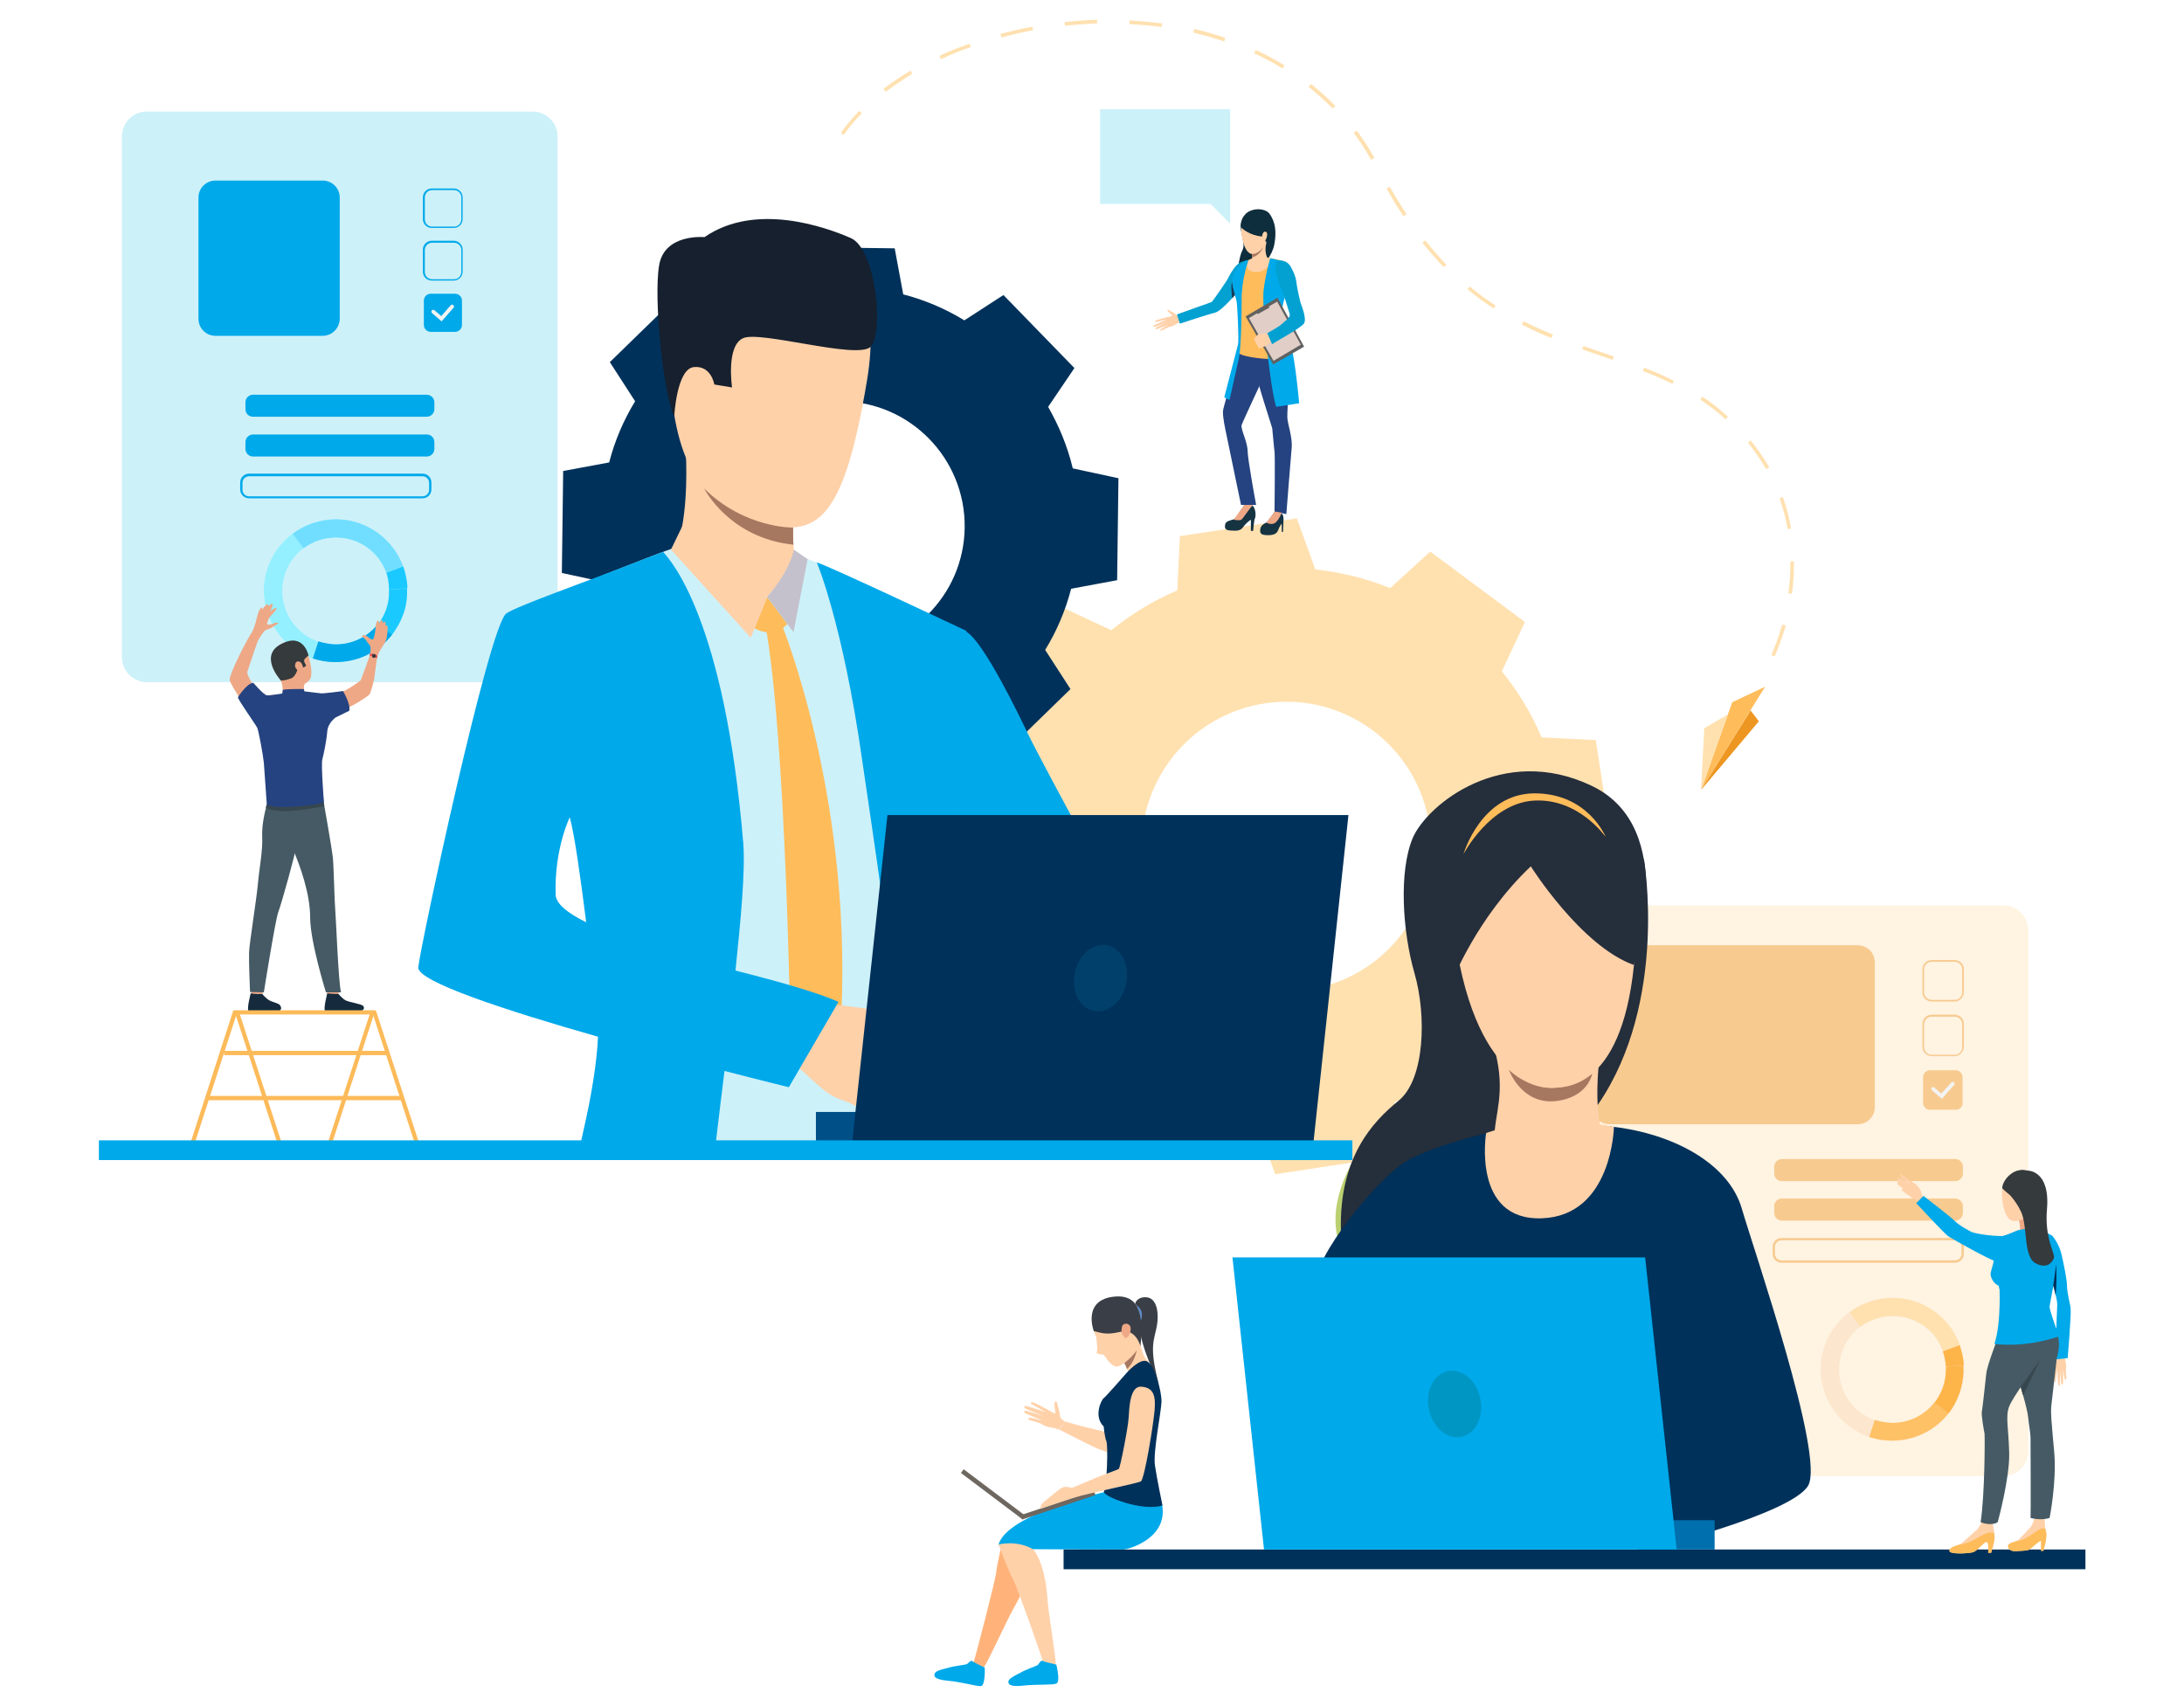<svg width="539" height="421" viewBox="0 0 539 421" fill="none" xmlns="http://www.w3.org/2000/svg">
<path d="M381.039 234.611C383.471 228.603 384.931 222.434 385.661 216.102L398.229 211.555L396.04 197.105L393.851 182.655L380.471 182.006C378.038 176.242 374.714 170.722 370.659 165.689L376.335 153.512L364.659 144.825L352.982 136.139L343.089 145.15C337.088 142.715 330.925 141.253 324.6 140.523L320.059 127.94L305.626 130.132L291.192 132.324L290.543 145.718C284.786 148.154 279.272 151.482 274.244 155.541L262.081 149.859L253.404 161.548L244.728 173.238L253.728 183.142C251.296 189.15 249.836 195.319 249.106 201.651L236.538 206.198L238.727 220.648L240.916 235.098L254.296 235.747C256.729 241.511 260.053 247.031 264.108 252.064L258.432 264.241L270.109 272.928L281.785 281.614L291.678 272.603C297.679 275.038 303.842 276.581 310.167 277.23L314.708 289.813L329.141 287.621L343.575 285.429L344.224 272.035C349.981 269.599 355.495 266.271 360.523 262.212L372.686 267.894L381.363 256.204L390.039 244.515L381.039 234.611ZM296.219 237.695C280.407 225.924 277.001 203.6 288.759 187.688C300.517 171.858 322.817 168.449 338.71 180.22C354.522 191.991 357.928 214.316 346.17 230.227C334.412 246.057 312.032 249.385 296.219 237.695Z" fill="#FFE1B0"/>
<path d="M280.164 321.716C280.164 321.716 280.488 320.174 282.677 320.174C285.759 320.174 286.002 324.558 285.515 327.237C284.867 330.808 283.488 332.27 286.002 341.687C286.002 341.687 280.488 330.159 281.38 326.668C281.948 324.233 280.164 321.716 280.164 321.716Z" fill="#3A3F47"/>
<path d="M262.891 350.86C262.891 350.86 261.594 350.211 261.594 349.48C261.594 348.749 261.269 347.775 261.188 347.532C261.026 347.126 260.945 345.665 260.459 345.908C259.972 346.152 260.459 348.262 260.459 348.749C260.459 349.236 258.918 347.938 258.431 347.938C257.945 347.938 256.08 350.86 257.215 351.591C258.35 352.321 260.053 352.402 260.296 352.484C260.54 352.565 261.432 352.89 261.432 352.89L262.891 350.86Z" fill="#FFD1A9"/>
<path d="M258.756 348.019C258.756 348.019 255.026 345.989 254.701 346.07C254.377 346.152 254.215 346.395 254.62 346.558C254.945 346.801 258.188 348.587 258.188 348.587C258.188 348.587 253.404 346.963 253.079 346.963C252.917 346.963 252.674 347.369 252.836 347.532C252.998 347.694 257.702 349.561 257.702 349.561C257.702 349.561 253.242 348.1 252.998 348.181C252.755 348.262 252.674 348.668 252.998 348.831C253.323 348.993 257.377 350.617 257.377 350.617C257.377 350.617 254.053 349.724 253.89 349.967C253.809 350.13 253.566 350.454 254.458 350.617C255.35 350.779 257.296 351.51 257.296 351.51L258.756 348.019Z" fill="#FFD1A9"/>
<path d="M274.163 353.702C274.163 353.702 268.081 352.322 266.865 351.997C265.486 351.591 262.891 350.86 262.891 350.86L261.513 352.89C261.513 352.89 269.378 356.949 270.838 357.517C272.216 358.085 275.865 359.384 275.865 359.384L274.163 353.702Z" fill="#FFD1A9"/>
<path d="M247.728 378.948C247.728 378.948 245.944 386.579 245.863 388.04C245.782 389.502 240.673 409.31 240.268 410.284C239.862 411.258 242.214 412.07 242.863 411.42C243.511 410.771 248.62 399.73 249.755 397.701C250.891 395.671 253.729 390.882 253.891 386.092C254.134 381.384 247.728 378.948 247.728 378.948Z" fill="#FFB37B"/>
<path d="M246.43 381.222C246.43 381.222 249.187 388.528 249.998 389.746C250.809 391.045 257.62 410.284 257.783 411.34C258.026 412.395 260.378 411.664 260.54 410.771C260.702 409.878 258.756 397.945 258.594 395.591C258.431 393.236 258.026 387.148 255.512 383.089C252.998 379.111 246.43 381.222 246.43 381.222Z" fill="#FFD1A9"/>
<path d="M260.702 410.852C260.702 410.852 257.62 410.122 257.539 410.041C257.458 409.959 257.377 409.797 256.971 409.959C256.566 410.122 256.404 410.771 255.998 411.015C255.593 411.258 253.16 412.07 251.782 412.882C251.295 413.125 249.268 414.1 248.944 414.749C248.7 415.398 248.781 416.454 252.43 416.048C255.998 415.642 260.053 415.967 260.783 415.48C261.594 414.993 260.945 411.908 260.702 410.852Z" fill="#00A9EA"/>
<path d="M243.024 411.583C243.024 411.583 240.186 410.203 240.105 410.122C240.024 410.04 240.024 409.797 239.619 409.959C239.213 410.04 238.889 410.69 238.483 410.771C238.078 410.933 235.402 411.177 233.942 411.664C233.375 411.826 231.185 412.232 230.78 412.882C230.375 413.531 230.293 414.505 233.942 414.83C237.591 415.155 241.403 416.372 242.214 416.129C243.024 415.804 243.106 412.638 243.024 411.583Z" fill="#00A9EA"/>
<path d="M272.46 368.314C272.46 368.314 248.62 373.591 246.43 381.222C246.43 381.222 250.728 380.004 254.945 382.358C254.945 382.358 266.135 382.439 277.163 382.439C278.542 382.439 288.272 379.679 286.813 371.48C285.272 363.2 272.46 368.314 272.46 368.314Z" fill="#00A9EA"/>
<path d="M276.514 335.111C276.838 335.436 277.163 335.923 277.487 336.41C277.73 336.897 277.974 337.384 278.136 337.872C278.541 338.927 278.784 339.82 278.784 339.82C278.784 339.82 284.461 336.816 283.082 335.68C281.704 334.543 281.136 330.159 281.136 330.159C281.136 330.159 275.379 334.056 276.514 335.111Z" fill="#FFD1A9"/>
<path d="M269.946 324.477C269.946 324.477 268.811 326.263 270.514 329.916C270.514 329.916 271 333.082 270.676 333.732C270.351 334.381 272.135 334.138 272.46 334.462C272.784 334.787 273.595 336.492 275.136 337.222C276.676 337.953 281.704 333.001 281.461 331.134C281.217 329.186 283.163 320.093 276.514 321.555C269.865 323.016 269.946 324.477 269.946 324.477Z" fill="#FFD1A9"/>
<path d="M269.946 328.536C269.946 328.536 266.946 320.742 275.136 320.012C283.245 319.281 281.704 329.104 281.461 332.27C281.461 332.27 280.326 327.805 276.595 328.698C272.865 329.591 271.811 328.942 269.946 328.536Z" fill="#3A3F47"/>
<path d="M276.919 327.399C277.163 326.425 278.866 326.425 279.028 327.724C279.19 329.023 278.217 330.565 277.649 330.159C277.082 329.672 276.514 328.86 276.919 327.399Z" fill="#EEA886"/>
<path d="M277.487 336.41C277.73 336.897 277.973 337.384 278.136 337.871C279.919 336.41 280.568 333.244 280.568 333.244C279.514 334.868 277.487 336.41 277.487 336.41Z" fill="#A77860"/>
<path d="M277.974 338.927C277.974 338.927 273.028 344.609 272.379 345.097C271.73 345.584 269.865 349.643 272.379 352.078C272.379 352.078 272.622 354.676 273.028 355.65C273.514 356.624 273.19 366.853 272.46 368.07C271.73 369.207 281.947 373.185 286.894 371.561C286.894 371.561 285.515 364.986 285.029 361.657C284.542 358.329 286.569 348.587 286.651 345.989C286.732 343.392 284.867 336.735 283.083 336.004C281.299 335.111 277.974 338.927 277.974 338.927Z" fill="#00315A"/>
<path d="M269.977 367.928L251.901 373.962L252.26 375.04L270.336 369.006L269.977 367.928Z" fill="#6E6760"/>
<path d="M253.057 374.107L237.829 362.637L237.147 363.545L252.374 375.015L253.057 374.107Z" fill="#6E6760"/>
<path d="M256.891 372.373C256.729 371.967 256.729 371.317 257.864 370.506C258.999 369.613 261.594 367.258 262.567 367.015C263.54 366.852 264.27 367.258 264.675 367.177C265.081 367.096 265.567 369.45 265.567 369.45L256.891 372.373Z" fill="#FFD1A9"/>
<path d="M264.675 367.178C264.675 367.178 269.784 365.067 270.676 364.661C271.568 364.255 275.784 362.794 276.109 362.55C276.433 362.388 278.379 352.484 278.541 349.967C278.703 347.37 278.866 342.012 281.704 342.255C284.623 342.499 285.272 344.366 284.947 348.1C284.623 351.835 282.434 365.229 281.542 365.635C280.65 366.122 269.946 368.233 264.837 369.694C259.647 371.237 264.675 367.178 264.675 367.178Z" fill="#FFD1A9"/>
<path d="M280.406 322.122C280.406 322.122 281.623 324.314 281.542 326.019C281.542 326.019 282.677 323.502 280.406 322.122Z" fill="#5F8CC9"/>
<path d="M500.563 229.658V358.166C500.563 361.576 497.806 364.336 494.401 364.336H399.283C395.877 364.336 393.12 361.576 393.12 358.166V229.658C393.12 226.249 395.877 223.489 399.283 223.489H494.401C497.806 223.407 500.563 226.249 500.563 229.658Z" fill="#FFF3E1"/>
<path d="M137.608 33.69V162.198C137.608 165.607 134.851 168.368 131.446 168.368H36.247C32.841 168.368 30.084 165.607 30.084 162.198V33.69C30.084 30.28 32.841 27.52 36.247 27.52H131.364C134.851 27.52 137.608 30.28 137.608 33.69Z" fill="#CDF1F9"/>
<path d="M458.479 277.473H397.175C394.824 277.473 392.958 275.606 392.958 273.252V237.533C392.958 235.179 394.824 233.312 397.175 233.312H458.479C460.83 233.312 462.695 235.179 462.695 237.533V273.252C462.695 275.606 460.83 277.473 458.479 277.473Z" fill="#F7CA8F"/>
<path d="M79.629 82.885H53.194C50.843 82.885 48.977 81.017 48.977 78.663V48.789C48.977 46.435 50.843 44.568 53.194 44.568H79.629C81.981 44.568 83.846 46.435 83.846 48.789V78.663C83.846 80.936 81.981 82.885 79.629 82.885Z" fill="#00A9EA"/>
<path d="M77.197 162.522C78.899 163.091 80.764 163.415 82.629 163.415C88.387 163.496 93.496 160.817 96.82 156.596C99.091 153.674 100.469 150.021 100.469 146.043C100.469 145.637 100.469 145.231 100.469 144.825C100.388 143.039 99.983 141.334 99.415 139.792C96.982 133.135 90.576 128.264 83.035 128.183C78.981 128.102 75.25 129.482 72.169 131.755C67.952 134.921 65.195 139.954 65.114 145.637C65.114 153.43 70.142 160.168 77.197 162.522ZM69.655 145.637C69.736 141.415 71.764 137.681 74.845 135.327C77.115 133.622 79.954 132.567 83.035 132.648C88.711 132.729 93.496 136.301 95.279 141.334C95.685 142.552 96.009 143.77 96.009 145.15C96.009 145.474 96.009 145.718 96.009 146.043C96.009 149.046 94.955 151.806 93.252 153.998C90.82 157.164 86.927 159.194 82.629 159.113C81.17 159.113 79.873 158.869 78.575 158.382C73.385 156.596 69.574 151.563 69.655 145.637Z" fill="#94F0FF"/>
<path d="M93.333 153.917L96.82 156.596C93.576 160.817 88.387 163.496 82.629 163.415C80.764 163.415 78.899 163.09 77.196 162.522L78.575 158.301C79.872 158.707 81.251 158.95 82.629 159.031C87.008 159.112 90.9 157.083 93.333 153.917Z" fill="#00A9EA"/>
<path d="M96.009 145.475C97.469 145.393 99.009 145.312 100.469 145.312C100.469 145.637 100.469 146.043 100.469 146.53C100.388 149.128 99.739 151.157 99.496 151.644C98.685 153.917 97.55 155.541 96.739 156.677L93.333 154.08C94.955 151.969 96.009 149.29 96.009 146.368C96.009 146.043 96.009 145.718 96.009 145.475Z" fill="#1AC9FF"/>
<path d="M96.009 145.474C96.009 144.744 95.928 143.851 95.766 142.795C95.604 142.227 95.522 141.74 95.36 141.334L99.496 139.792C99.739 140.36 99.901 141.009 100.064 141.659C100.388 143.039 100.55 144.257 100.55 145.231C99.009 145.312 97.469 145.393 96.009 145.474Z" fill="#1AC9FF"/>
<path d="M72.25 131.755C75.25 129.482 78.98 128.183 83.116 128.183C90.657 128.265 97.063 133.135 99.496 139.792L95.36 141.335C93.576 136.301 88.792 132.729 83.116 132.648C80.035 132.648 77.196 133.622 74.926 135.327L72.25 131.755Z" fill="#71DEFF"/>
<path d="M264.756 115.601C263.459 110.161 261.351 105.128 258.675 100.42L265.162 90.841L256.404 81.83L247.647 72.819L237.997 79.07C233.375 76.228 228.266 74.036 222.914 72.656L220.806 61.291L208.237 61.129L195.668 60.966L193.236 72.25C187.803 73.549 182.775 75.66 178.072 78.339L168.503 71.844L159.503 80.612L150.502 89.379L156.745 99.04C153.907 103.667 151.718 108.781 150.339 114.139L138.987 116.25L138.825 128.833L138.663 141.416L149.934 143.851C151.231 149.29 153.34 154.323 156.016 159.032L149.529 168.611L158.286 177.622L167.044 186.633L176.693 180.382C181.316 183.224 186.424 185.415 191.776 186.795L193.884 198.161L206.453 198.323L219.022 198.485L221.455 187.201C226.888 185.902 231.915 183.792 236.618 181.113L246.187 187.607L255.188 178.84L264.189 170.072L257.945 160.412C260.783 155.785 262.972 150.67 264.351 145.312L275.703 143.202L275.866 130.619L276.028 118.036L264.756 115.601ZM207.021 160.574C190.073 160.412 176.45 146.449 176.612 129.482C176.775 112.516 190.722 98.877 207.67 99.04C224.617 99.202 238.24 113.165 238.078 130.132C237.916 147.098 224.05 160.737 207.021 160.574Z" fill="#00315A"/>
<path d="M76.548 167.637C76.548 167.637 77.522 166.013 75.981 161.548C74.521 157.327 69.575 157.652 67.953 160.412C66.331 163.172 66.899 164.877 69.25 167.881C71.602 171.047 75.575 169.017 76.548 167.637Z" fill="#EEA886"/>
<path d="M65.034 243.459C65.034 243.459 64.791 245.245 64.791 245.57C64.791 245.814 62.034 245.408 62.034 245.408L61.791 243.216C61.791 243.216 64.629 243.216 65.034 243.459Z" fill="#EEA886"/>
<path d="M64.709 245.326C64.709 245.326 65.601 246.382 66.412 246.869C67.223 247.356 68.52 247.518 69.007 248.005C69.331 248.33 70.304 249.872 66.817 249.872C63.331 249.872 61.709 250.116 61.303 249.467C60.898 248.898 61.871 245.164 61.871 245.164C61.871 245.164 62.763 245.408 64.709 245.326Z" fill="#152B3D"/>
<path d="M83.765 243.459C83.765 243.459 83.522 245.245 83.522 245.57C83.522 245.814 80.765 245.408 80.765 245.408L80.522 243.216C80.522 243.216 83.441 243.216 83.765 243.459Z" fill="#EEA886"/>
<path d="M83.522 245.326C83.522 245.326 84.414 246.382 85.225 246.869C86.036 247.356 89.117 247.762 89.604 248.249C89.928 248.574 90.577 250.035 85.712 249.873C82.225 249.791 80.603 250.116 80.198 249.467C79.792 248.898 80.765 245.164 80.765 245.164C80.765 245.164 81.819 245.326 83.522 245.326Z" fill="#152B3D"/>
<path d="M65.926 198.404C65.926 198.404 64.547 202.707 64.709 206.441C64.871 210.175 63.979 214.234 63.655 218.131C63.25 222.433 61.547 232.743 61.466 235.097C61.385 237.452 61.709 244.839 61.709 244.839L65.115 244.92C65.115 244.92 67.953 226.979 68.683 225.112C69.412 223.245 73.061 210.175 73.142 208.714C73.224 207.253 65.926 198.404 65.926 198.404Z" fill="#455A64"/>
<path d="M79.873 197.918C79.873 197.918 81.9 209.364 82.143 211.637C82.386 213.91 82.549 222.677 82.711 224.139C82.873 225.6 83.522 242.81 84.17 244.921H80.44C80.44 244.921 76.548 232.419 76.548 226.493C76.548 220.567 74.034 213.585 72.331 209.689C70.71 205.792 66.898 205.711 65.925 198.405C65.925 198.405 78.494 195.645 79.873 197.918Z" fill="#455A64"/>
<path d="M75.17 168.773C75.17 168.773 74.765 169.991 75.17 170.884C75.576 171.777 69.737 171.209 69.737 171.209C69.737 171.209 69.981 169.423 69.251 167.88C68.521 166.419 75.17 168.773 75.17 168.773Z" fill="#EEA886"/>
<path d="M65.601 199.297C65.601 199.297 67.709 201.489 80.035 198.972L79.873 197.917L65.844 198.485L65.601 199.297Z" fill="#37474F"/>
<path d="M76.061 171.209C76.061 171.209 78.251 171.452 78.818 171.533C79.467 171.615 83.603 170.803 84.414 170.722C85.225 170.641 88.874 168.124 89.036 167.88C89.117 167.556 91.225 162.279 91.387 161.142C91.468 160.006 93.415 160.574 93.252 161.386C92.928 162.847 92.522 166.419 92.36 167.474C92.117 168.611 91.468 171.128 91.144 171.452C90.82 171.777 87.495 174.212 84.332 175.268C81.17 176.323 78.737 177.866 78.737 177.866H62.925C62.925 177.866 56.762 169.098 56.681 167.799C56.519 166.5 60.979 157.733 61.871 156.596C62.763 155.46 64.06 156.921 64.06 156.921C64.06 156.921 61.384 164.633 61.06 165.77C60.736 166.906 64.141 171.696 65.033 171.696C66.006 171.696 68.358 171.371 69.412 171.371C70.466 171.29 71.602 170.884 71.602 170.884L76.061 171.209Z" fill="#EEA886"/>
<path d="M82.873 177.054C82.873 177.054 80.927 178.353 80.765 180.545C80.603 182.737 79.873 186.227 79.548 187.445C79.224 188.663 79.873 197.268 79.954 197.917C80.035 198.567 67.79 200.028 65.844 198.567C65.844 198.567 65.277 190.53 65.115 188.257C64.871 185.984 63.817 180.382 63.493 179.652C63.168 178.921 58.871 172.914 58.709 172.102C58.709 172.102 60.898 168.611 62.52 168.53C62.52 168.53 65.034 171.453 65.844 171.615C66.655 171.777 71.683 170.803 71.683 170.803C71.683 170.803 72.25 171.534 75.17 170.641C75.17 170.641 78.656 171.047 79.224 171.128C79.873 171.209 84.657 170.56 84.657 170.56C84.657 170.56 86.603 173.807 86.198 175.43L82.873 177.054Z" fill="#254380"/>
<path d="M91.306 161.792C91.306 161.792 91.712 159.763 91.225 159.194C90.901 158.87 90.252 157.977 90.171 157.814C90.09 157.652 89.36 157.246 89.36 157.003C89.36 156.759 90.09 156.516 90.739 157.165C91.388 157.733 91.793 157.896 92.036 157.814C92.28 157.733 92.685 155.623 92.685 155.054C92.685 154.486 92.928 153.106 93.253 153.187C93.577 153.268 93.577 153.918 93.577 153.918C93.577 153.918 93.982 152.862 94.226 153.025C94.469 153.268 94.469 153.755 94.469 153.755C94.469 153.755 94.956 153.187 95.118 153.593C95.28 153.999 95.118 154.405 95.118 154.405C95.118 154.405 95.604 154.161 95.685 154.811C95.685 155.46 95.523 157.49 95.199 158.22C94.874 158.951 93.496 160.818 93.334 161.549C93.091 162.279 91.306 161.792 91.306 161.792Z" fill="#EEA886"/>
<path d="M63.574 158.22C63.574 158.22 65.033 155.785 65.52 155.541C66.006 155.297 66.736 155.216 67.304 154.729C67.952 154.323 68.763 153.917 68.682 153.755C68.601 153.593 67.952 153.674 67.141 153.999C66.331 154.323 66.006 154.161 65.925 153.999C65.844 153.836 66.331 152.618 66.574 152.294C66.817 151.969 68.52 150.345 68.196 150.102C67.952 149.858 66.817 150.751 66.655 150.995C66.655 150.995 67.547 149.209 67.223 149.047C66.898 148.965 66.249 149.615 66.249 149.615C66.249 149.615 66.331 148.072 64.628 150.589C64.628 150.589 64.952 149.777 64.466 150.021C63.979 150.264 63.492 151.888 63.33 152.7C63.168 153.511 62.438 156.028 61.79 156.596C61.222 157.165 63.574 158.22 63.574 158.22Z" fill="#EEA886"/>
<path d="M69.331 167.961C69.331 167.961 70.142 168.043 71.764 167.474C73.386 166.906 73.548 164.065 73.872 164.389C74.602 165.12 75.251 164.633 75.575 164.227C75.575 164.227 74.764 163.172 75.17 162.685C75.575 162.198 76.143 161.792 76.143 161.792C76.143 161.792 75.008 156.19 69.737 158.788C63.493 161.629 69.331 167.961 69.331 167.961Z" fill="#353A3D"/>
<path d="M75.17 170.884L75.008 170.072C75.008 170.072 71.683 169.991 69.818 170.235L69.656 171.209C69.656 171.29 72.007 172.345 75.17 170.884Z" fill="#254380"/>
<path d="M74.359 163.659C74.034 163.172 72.899 162.847 72.818 164.227C72.737 165.364 74.845 166.582 74.845 165.526C74.845 164.471 74.602 163.984 74.359 163.659Z" fill="#EEA886"/>
<path d="M91.387 161.305C91.387 161.305 92.604 161.305 93.171 161.873C93.171 161.873 93.171 162.198 93.09 162.441C93.09 162.441 92.036 161.954 91.225 161.873C91.225 161.954 91.225 161.467 91.387 161.305Z" fill="#E55353"/>
<path d="M92.481 162.338C92.729 162.234 92.845 161.948 92.74 161.7C92.636 161.452 92.351 161.336 92.103 161.441C91.856 161.546 91.74 161.831 91.844 162.079C91.948 162.327 92.234 162.443 92.481 162.338Z" fill="#353A3D"/>
<path d="M58.384 250.36H91.225L80.846 282.263L81.819 282.588L92.604 249.385H57.573L46.951 282.263L47.924 282.588L58.384 250.36Z" fill="#FCBA59"/>
<path d="M69.574 282.263L59.195 250.36H92.036L102.497 282.588L103.47 282.263L92.766 249.385H57.816L68.601 282.588L69.574 282.263Z" fill="#FCBA59"/>
<path d="M95.523 259.37H55.303V260.426H95.523V259.37Z" fill="#FCBA59"/>
<path d="M99.335 270.492H51.167V271.548H99.335V270.492Z" fill="#FCBA59"/>
<path d="M236.213 185.416C237.024 174.943 237.51 165.121 237.835 155.947C235.321 154.567 232.239 153.025 229.807 151.888C222.265 148.316 211.805 143.446 205.075 140.361C201.101 138.575 197.29 137.195 197.29 137.195C197.29 137.195 170.368 134.597 168.179 134.759C167.53 134.759 164.124 135.977 159.746 137.682C150.177 141.335 131.77 148.722 128.851 150.833C124.553 153.918 109.146 229.415 108.741 234.53C108.335 239.482 129.662 246.301 149.366 251.577C149.366 259.208 149.204 269.924 149.042 279.747C149.042 281.452 148.961 283.075 148.961 284.618H235.321C235.24 282.913 235.078 281.289 234.996 279.747C234.996 279.503 234.996 279.341 234.996 279.098C234.672 272.441 233.375 260.588 233.699 249.061C233.699 249.061 233.456 236.884 234.672 231.607C234.834 208.39 236.213 185.416 236.213 185.416ZM126.661 229.821C126.823 219.998 139.879 201.733 139.879 201.733C139.879 201.733 140.446 201.489 140.528 201.489L141.176 201.408L143.203 199.46C143.69 201.246 147.988 225.925 149.042 240.293C136.797 237.858 126.58 234.53 126.661 229.821Z" fill="#CDF1F9"/>
<path d="M237.835 279.665C237.267 275.606 236.699 271.466 236.213 267.488C236.213 267.488 236.213 267.488 236.213 267.407C236.051 266.108 235.889 264.728 235.726 263.429C235.726 263.348 235.726 263.267 235.726 263.186C235.078 257.666 234.591 252.389 234.186 247.518C233.861 243.784 234.186 240.212 234.672 236.64C236.213 211.88 236.943 185.74 236.943 185.74C237.754 175.024 238.159 165.039 238.483 155.703C238.483 155.703 204.669 139.711 201.588 138.818C201.588 138.818 207.994 153.917 212.778 187.607C214.643 200.515 218.049 222.352 220.563 244.596C221.941 256.61 224.455 268.787 226.32 279.665C226.644 281.37 226.888 282.994 227.131 284.536H238.483C238.24 282.913 237.997 281.289 237.835 279.665Z" fill="#00A9EA"/>
<path d="M181.478 239.887C182.775 227.385 183.992 214.883 183.424 207.983C178.802 152.943 165.584 138.331 163.638 136.22C162.179 136.788 156.502 138.899 154.88 139.548C145.88 143.12 127.472 149.615 124.959 151.401C120.661 154.485 103.713 233.636 103.227 238.75C102.902 242.241 125.04 249.466 147.582 255.879C147.339 262.049 145.961 270.573 143.852 279.665C143.528 281.289 143.123 282.912 142.717 284.536H176.369C176.531 282.912 176.775 281.289 176.937 279.665C177.504 274.713 178.153 269.68 178.802 264.322C188.208 266.758 194.614 268.3 194.614 268.3C194.614 268.3 203.453 253.282 206.048 247.193C206.534 246.219 195.182 243.54 181.478 239.887ZM137.122 220.728C136.798 209.444 140.609 201.732 140.609 201.732C141.744 205.629 143.285 216.669 144.663 227.629C140.041 225.356 137.122 223.001 137.122 220.728Z" fill="#00A9EA"/>
<path d="M166.72 135.652C166.72 135.652 170.125 129.157 169.233 110.811C168.99 105.696 195.993 122.907 195.993 122.907C195.993 122.907 195.912 124.692 195.831 127.047C195.831 128.021 195.75 129.076 195.75 130.213C195.75 130.537 195.75 130.862 195.75 131.106C195.75 131.593 195.75 132.08 195.75 132.567C195.75 133.216 195.75 133.785 195.831 134.353C195.831 135.002 195.912 135.652 195.993 136.22C196.074 137.357 196.723 139.305 196.966 139.792C198.182 142.714 176.856 142.877 166.72 135.652Z" fill="#FFD1A9"/>
<path d="M189.343 147.342L194.29 153.999C194.29 153.999 191.37 157.895 186.181 155.054L189.343 147.342Z" fill="#FFBC5A"/>
<path d="M192.992 154.323C192.992 154.323 211.237 198.891 207.345 255.474L201.587 265.946L195.1 257.016C195.1 257.016 194.046 181.843 188.856 154.08L192.992 154.323Z" fill="#FFBC5A"/>
<path d="M194.695 141.091L189.343 147.342C189.343 147.342 180.829 145.718 178.315 141.253C175.801 136.789 194.695 141.091 194.695 141.091Z" fill="#FFD1A9"/>
<path d="M195.911 135.652C195.911 135.652 195.263 140.442 189.343 147.342L195.83 156.028L199.317 138.006L195.911 135.652Z" fill="#C4C1CC"/>
<path d="M168.342 129.969C168.342 129.969 180.667 143.932 189.344 147.423L185.289 157.408L165.584 135.652L168.342 129.969Z" fill="#FFD1A9"/>
<path d="M295.408 256.61C295.408 256.61 279.028 240.699 268.243 238.02C263.296 236.802 256.728 229.902 250.484 221.865C248.457 219.186 246.43 216.426 244.484 213.666C236.861 202.626 230.861 192.072 230.861 192.072C230.861 192.072 208.318 165.608 226.401 153.755C226.401 153.755 234.185 153.593 238.402 155.866C242.781 158.22 252.106 177.785 253.728 181.194C255.35 184.685 272.459 216.751 273.595 217.482C274.73 218.212 276.676 220.81 283.488 224.544C291.921 229.09 305.138 242.323 305.138 242.323L295.408 256.61Z" fill="#00A9EA"/>
<path d="M216.67 275.038C216.67 275.038 214.4 274.957 213.427 274.389C213.427 274.389 211.724 273.252 210.427 272.603C210.021 272.359 209.697 272.197 209.454 272.116C208.48 271.71 206.129 271.141 203.939 269.518C201.75 267.894 194.776 261.319 194.776 261.319L199.317 254.337L201.426 247.437C201.426 247.437 217.806 249.06 219.995 250.359C220.238 250.522 220.401 250.603 220.563 250.765C222.347 252.064 223.077 253.769 223.887 254.499C224.212 254.824 227.05 257.828 226.888 259.127C226.644 260.832 225.834 261.968 224.779 262.455C224.779 262.455 224.212 265.783 222.509 267.326C222.509 267.326 222.103 270.411 219.428 271.71C219.346 271.547 218.536 274.632 216.67 275.038Z" fill="#FFD1A9"/>
<path d="M190.56 63.321C190.56 63.321 220.239 56.177 213.995 93.763C207.751 131.35 200.615 134.353 182.613 126.885C164.53 119.416 165.828 95.387 164.774 83.616C163.557 71.845 181.072 63.889 190.56 63.321Z" fill="#FFD1A9"/>
<path d="M174.991 89.38C174.585 86.051 168.017 84.996 167.53 89.948C167.044 94.9 170.693 103.586 173.126 102.693C175.639 101.719 175.558 93.926 174.991 89.38Z" fill="#FFD1A9"/>
<path d="M166.395 102.855C166.395 102.855 166.963 91.003 171.26 90.597C175.558 90.191 176.288 94.899 176.288 94.899L180.667 95.63C180.667 95.63 179.126 85.32 183.424 83.453C187.722 81.586 211.4 88.73 214.805 85.645C218.211 82.56 216.265 61.615 210.021 58.774C203.696 56.014 186.424 49.844 173.855 58.531C173.855 58.531 163.962 57.556 162.665 65.512C161.286 73.549 163.638 96.929 166.395 102.855Z" fill="#16202E"/>
<path d="M206.94 247.275L194.695 268.3C194.695 268.3 162.26 259.939 154.718 257.828L171.99 237.208C171.99 237.29 197.533 243.053 206.94 247.275Z" fill="#00A9EA"/>
<path d="M195.83 134.434C179.937 132.811 173.774 120.552 173.774 120.552C183.748 130.456 195.749 130.213 195.749 130.213C195.749 130.538 195.749 130.862 195.749 131.106C195.749 131.593 195.749 132.08 195.749 132.567C195.749 133.217 195.749 133.785 195.83 134.434Z" fill="#A77860"/>
<path d="M461.398 354.676C463.101 355.244 464.966 355.569 466.831 355.569C472.588 355.65 477.697 352.971 481.021 348.75C483.292 345.827 484.67 342.174 484.67 338.197C484.67 337.791 484.67 337.385 484.67 336.979C484.589 335.193 484.184 333.488 483.616 331.946C481.184 325.289 474.777 320.418 467.236 320.337C463.182 320.256 459.452 321.636 456.37 323.909C452.154 327.075 449.397 332.108 449.315 337.791C449.315 345.584 454.343 352.322 461.398 354.676ZM453.856 337.791C453.938 333.569 455.965 329.835 459.046 327.481C461.317 325.776 464.155 324.721 467.236 324.802C472.912 324.883 477.697 328.455 479.481 333.488C479.886 334.706 480.21 335.923 480.21 337.304C480.21 337.628 480.21 337.872 480.21 338.197C480.21 341.2 479.156 343.96 477.453 346.152C475.021 349.318 471.128 351.348 466.831 351.267C465.371 351.267 464.074 351.023 462.776 350.536C457.505 348.75 453.775 343.717 453.856 337.791Z" fill="#FCE6CD"/>
<path d="M477.453 346.071L480.94 348.75C477.696 352.971 472.507 355.65 466.749 355.569C464.884 355.569 463.019 355.244 461.316 354.676L462.695 350.455C463.992 350.86 465.371 351.104 466.749 351.185C471.209 351.266 475.02 349.237 477.453 346.071Z" fill="#FFC166"/>
<path d="M480.211 337.304L484.5 337C484.5 337.405 484.589 337.872 484.589 338.278C484.508 342.256 483.13 345.909 480.94 348.831L477.454 346.152C479.156 343.96 480.211 341.2 480.211 338.197C480.292 337.872 480.292 337.547 480.211 337.304Z" fill="#FDB449"/>
<path d="M480.211 337.303C480.13 336.005 479.886 334.706 479.481 333.488L483.617 331.946C484.184 333.569 484.59 335.274 484.671 336.979L480.211 337.303Z" fill="#FDB449"/>
<path d="M456.451 323.909C459.451 321.636 463.182 320.337 467.317 320.337C474.858 320.418 481.264 325.289 483.697 331.946L479.562 333.488C477.778 328.455 472.993 324.883 467.317 324.802C464.236 324.802 461.398 325.776 459.127 327.481L456.451 323.909Z" fill="#FFE1B0"/>
<path d="M413.312 317.414C412.42 316.278 411.041 315.466 409.501 315.466C407.311 315.466 405.527 316.846 404.879 318.794C404.716 319.282 404.635 319.769 404.635 320.256C404.635 320.824 404.716 321.473 404.96 321.96C405.284 322.853 405.852 323.584 406.5 324.152C407.23 324.721 408.041 325.045 409.014 325.127C409.176 325.127 409.257 325.127 409.42 325.127C409.501 325.127 409.582 325.127 409.663 325.127H409.744C410.23 325.127 410.717 324.964 411.122 324.883C412.987 324.234 414.285 322.448 414.285 320.418C414.285 319.282 413.879 318.226 413.312 317.414ZM410.636 323.746C410.311 323.828 409.987 323.909 409.582 323.99C409.501 323.99 409.42 323.99 409.338 323.99C409.014 323.99 408.69 323.909 408.365 323.828C407.96 323.665 407.554 323.503 407.149 323.259C406.987 323.178 406.906 323.016 406.825 322.935C406.176 322.285 405.77 321.311 405.77 320.337C405.77 320.093 405.771 319.85 405.852 319.606C405.852 319.525 405.933 319.363 405.933 319.282C406.419 317.82 407.798 316.765 409.42 316.846C410.555 316.846 411.609 317.414 412.258 318.307C412.744 318.957 412.987 319.687 412.987 320.58C413.069 321.96 412.014 323.259 410.636 323.746Z" fill="#4DA8F2"/>
<path d="M482.4 247.193H476.724C475.507 247.193 474.453 246.219 474.453 244.92V239.238C474.453 238.02 475.426 236.965 476.724 236.965H482.4C483.616 236.965 484.67 237.939 484.67 239.238V244.92C484.589 246.138 483.616 247.193 482.4 247.193ZM476.724 237.37C475.751 237.37 474.859 238.182 474.859 239.238V244.92C474.859 245.894 475.67 246.787 476.724 246.787H482.4C483.373 246.787 484.265 245.976 484.265 244.92V239.238C484.265 238.263 483.454 237.37 482.4 237.37H476.724Z" fill="#F7CA8F"/>
<path d="M482.4 260.669H476.724C475.507 260.669 474.453 259.695 474.453 258.396V252.714C474.453 251.496 475.426 250.441 476.724 250.441H482.4C483.616 250.441 484.67 251.415 484.67 252.714V258.396C484.589 259.614 483.616 260.669 482.4 260.669ZM476.724 250.928C475.751 250.928 474.859 251.74 474.859 252.795V258.477C474.859 259.452 475.67 260.345 476.724 260.345H482.4C483.373 260.345 484.265 259.533 484.265 258.477V252.795C484.265 251.821 483.454 250.928 482.4 250.928H476.724Z" fill="#F7CA8F"/>
<path d="M482.724 273.902H476.318C475.426 273.902 474.615 273.171 474.615 272.197V265.865C474.615 264.972 475.345 264.16 476.318 264.16H482.643C483.535 264.16 484.345 264.891 484.345 265.865V272.197C484.427 273.171 483.616 273.902 482.724 273.902Z" fill="#F7CA8F"/>
<path d="M479.237 271.223L476.805 269.112C476.643 268.95 476.561 268.625 476.724 268.463C476.886 268.3 477.21 268.219 477.372 268.382L479.075 269.924L481.589 267.164C481.751 267.002 482.076 266.92 482.238 267.164C482.4 267.326 482.481 267.651 482.238 267.813L479.237 271.223Z" fill="#F3F3F3"/>
<path d="M111.985 56.258H106.552C105.335 56.258 104.362 55.283 104.362 54.066V48.708C104.362 47.49 105.335 46.516 106.552 46.516H111.985C113.201 46.516 114.174 47.49 114.174 48.708V54.147C114.174 55.283 113.201 56.258 111.985 56.258ZM106.633 46.922C105.66 46.922 104.849 47.734 104.849 48.708V54.147C104.849 55.121 105.66 55.933 106.633 55.933H112.066C113.039 55.933 113.85 55.121 113.85 54.147V48.708C113.85 47.734 113.039 46.922 112.066 46.922H106.633Z" fill="#00A9EA"/>
<path d="M111.985 69.247H106.552C105.335 69.247 104.362 68.273 104.362 67.055V61.616C104.362 60.398 105.335 59.424 106.552 59.424H111.985C113.201 59.424 114.174 60.398 114.174 61.616V67.055C114.174 68.273 113.201 69.247 111.985 69.247ZM106.633 59.911C105.66 59.911 104.849 60.723 104.849 61.697V67.136C104.849 68.11 105.66 68.922 106.633 68.922H112.066C113.039 68.922 113.85 68.11 113.85 67.136V61.697C113.85 60.723 113.039 59.911 112.066 59.911H106.633Z" fill="#00A9EA"/>
<path d="M112.308 81.91H106.308C105.416 81.91 104.605 81.18 104.605 80.206V74.198C104.605 73.305 105.335 72.493 106.308 72.493H112.308C113.2 72.493 114.011 73.224 114.011 74.198V80.206C114.011 81.18 113.2 81.91 112.308 81.91Z" fill="#00A9EA"/>
<path d="M108.984 79.313L106.632 77.283C106.47 77.121 106.389 76.796 106.551 76.634C106.713 76.471 107.038 76.39 107.2 76.553L108.903 78.014L111.254 75.335C111.417 75.172 111.741 75.091 111.903 75.335C112.065 75.497 112.146 75.822 111.903 75.984L108.984 79.313Z" fill="#F3F3F3"/>
<path d="M484.427 287.946V289.65C484.427 290.706 483.535 291.517 482.562 291.517H439.747C438.693 291.517 437.882 290.706 437.882 289.65V287.946C437.882 286.89 438.774 286.078 439.747 286.078H482.481C483.535 285.997 484.427 286.89 484.427 287.946Z" fill="#F7CA8F"/>
<path d="M484.427 297.687V299.392C484.427 300.447 483.535 301.259 482.562 301.259H439.747C438.693 301.259 437.882 300.366 437.882 299.392V297.687C437.882 296.632 438.774 295.82 439.747 295.82H482.481C483.535 295.82 484.427 296.632 484.427 297.687Z" fill="#F7CA8F"/>
<path d="M482.481 311.65H439.666C438.45 311.65 437.477 310.676 437.477 309.458V307.754C437.477 306.536 438.45 305.562 439.666 305.562H482.481C483.697 305.562 484.67 306.536 484.67 307.754V309.458C484.67 310.676 483.697 311.65 482.481 311.65ZM439.666 306.13C438.774 306.13 438.044 306.861 438.044 307.754V309.458C438.044 310.351 438.774 311.082 439.666 311.082H482.481C483.373 311.082 484.103 310.351 484.103 309.458V307.754C484.103 306.861 483.373 306.13 482.481 306.13H439.666Z" fill="#F7CA8F"/>
<path d="M107.2 99.283V100.988C107.2 102.043 106.308 102.855 105.335 102.855H62.439C61.385 102.855 60.574 102.043 60.574 100.988V99.283C60.574 98.228 61.466 97.416 62.439 97.416H105.254C106.308 97.416 107.2 98.228 107.2 99.283Z" fill="#00A9EA"/>
<path d="M107.2 109.106V110.811C107.2 111.866 106.308 112.678 105.335 112.678H62.439C61.385 112.678 60.574 111.785 60.574 110.811V109.106C60.574 108.051 61.466 107.239 62.439 107.239H105.254C106.308 107.158 107.2 108.051 107.2 109.106Z" fill="#00A9EA"/>
<path d="M104.281 122.988H61.466C60.249 122.988 59.276 122.014 59.276 120.796V119.091C59.276 117.874 60.249 116.899 61.466 116.899H104.281C105.497 116.899 106.47 117.874 106.47 119.091V120.796C106.47 122.014 105.497 122.988 104.281 122.988ZM61.466 117.549C60.574 117.549 59.844 118.279 59.844 119.172V120.877C59.844 121.77 60.574 122.501 61.466 122.501H104.281C105.173 122.501 105.903 121.77 105.903 120.877V119.172C105.903 118.279 105.173 117.549 104.281 117.549H61.466Z" fill="#00A9EA"/>
<path d="M229.969 229.983C248.377 248.979 272.703 272.927 272.703 272.927L282.191 254.824C282.191 254.824 260.54 229.415 245.944 212.529C241.484 214.721 233.213 219.998 229.969 229.983Z" fill="#EEA886"/>
<path d="M218.535 255.555C218.535 255.555 223.482 257.99 224.779 259.045C226.076 260.101 231.347 264.079 232.564 264.972C233.861 265.865 230.617 268.543 221.292 264.484C211.967 260.344 218.535 255.555 218.535 255.555Z" fill="#EEA886"/>
<path d="M201.365 281.673H220.34V274.448H201.365V281.673Z" fill="#005087"/>
<path d="M419.799 194.994L435.611 169.504L427.502 173.319L419.799 194.994Z" fill="#FFBC5A"/>
<path d="M419.799 194.994L420.61 179.732L426.448 176.323L419.799 194.994Z" fill="#FFE1B0"/>
<path d="M432.043 175.349L434.071 178.028L419.799 194.995L432.043 175.349Z" fill="#ED9621"/>
<path d="M219.022 201.164L210.345 281.614H324.194L332.79 201.164H219.022Z" fill="#00315A"/>
<path d="M333.764 281.452H24.408V286.322H333.764V281.452Z" fill="#00A9EA"/>
<path d="M347.954 269.924C347.954 269.924 321.438 291.599 332.142 310.839C342.764 330.078 349.657 314.41 349.657 314.41C349.657 314.41 357.604 317.495 347.224 293.953C342.278 282.994 347.954 269.924 347.954 269.924Z" fill="#BBD070"/>
<path d="M514.674 382.44H262.486V387.311H514.674V382.44Z" fill="#00315A"/>
<path d="M508.186 334.138C508.186 334.138 508.024 335.193 507.456 335.274C506.97 335.437 506.402 335.924 506.24 336.086C505.996 336.33 505.105 336.735 505.348 336.979C505.591 337.223 506.888 336.411 507.213 336.248C507.537 336.086 507.051 337.547 507.213 337.872C507.375 338.197 509.727 338.765 509.889 337.791C510.051 336.817 509.645 335.599 509.645 335.437C509.727 335.274 509.808 334.706 509.808 334.706L508.186 334.138Z" fill="#FFD1A9"/>
<path d="M507.213 337.628C507.213 337.628 506.808 340.713 506.97 340.956C507.132 341.2 507.294 341.2 507.294 340.875C507.375 340.55 507.7 337.871 507.7 337.871C507.7 337.871 507.862 341.606 507.943 341.849C508.024 342.012 508.348 342.012 508.348 341.849C508.348 341.687 508.43 337.953 508.43 337.953C508.43 337.953 508.592 341.443 508.754 341.606C508.835 341.768 509.159 341.687 509.159 341.443C509.159 341.2 509.159 337.953 509.159 337.953C509.159 337.953 509.484 340.469 509.646 340.55C509.727 340.632 510.051 340.632 509.97 339.982C509.889 339.333 509.808 337.79 509.808 337.79L507.213 337.628Z" fill="#FFD1A9"/>
<path d="M474.777 295.902C474.777 295.902 474.29 294.927 474.128 294.197C473.966 293.466 472.993 292.411 472.587 292.167C472.182 291.924 469.425 289.894 469.101 289.894C468.776 289.894 468.938 290.544 469.263 290.706C469.506 290.868 471.858 292.654 471.858 292.654C471.858 292.654 469.019 290.706 468.695 290.706C468.371 290.787 468.209 291.112 468.533 291.518C468.533 291.518 467.884 291.924 468.533 292.492L469.911 293.547C469.911 293.547 469.101 293.141 469.425 293.791C469.587 294.116 471.209 295.09 471.533 295.415C471.777 295.739 473.885 296.713 473.885 296.713L474.777 295.902Z" fill="#FFD1A9"/>
<path d="M491.4 383.251H490.671C490.671 383.251 490.914 380.572 490.265 380.572C489.616 380.572 487.995 382.764 487.022 383.089C486.048 383.413 481.102 383.738 481.102 382.764C481.102 381.871 482.967 381.465 483.616 381.222C484.183 380.978 487.103 378.137 487.67 377.812C488.157 377.487 489.049 375.782 489.049 375.782H491.725C491.725 375.782 492.049 377.244 492.211 378.38C492.292 378.786 492.292 379.192 492.292 379.436C492.292 380.41 491.4 383.251 491.4 383.251Z" fill="#FFD1A9"/>
<path d="M504.294 382.764H503.726V380.248C503.24 380.329 501.618 381.871 501.05 382.277C500.564 382.764 499.834 382.683 497.726 382.845C495.617 383.008 495.374 381.709 495.699 381.222C496.023 380.816 497.158 380.572 497.726 380.329C498.293 380.085 500.564 377.487 501.132 376.919C501.699 376.351 502.105 374.565 502.105 374.565L504.618 374.808C504.618 374.808 504.618 376.351 504.862 377.731C504.862 377.812 504.943 377.975 504.943 378.056C505.348 379.436 504.294 382.764 504.294 382.764Z" fill="#FFD1A9"/>
<path d="M497.807 299.96C497.807 299.96 499.023 302.558 498.374 304.669C498.374 304.669 502.104 304.182 502.267 303.695C502.348 303.289 501.78 299.311 502.267 298.093C502.591 296.876 497.807 299.96 497.807 299.96Z" fill="#EEA886"/>
<path d="M497.644 303.776C497.644 303.776 495.455 304.75 494.482 304.993C493.509 305.318 491.481 306.373 491.887 310.027C492.292 313.68 493.184 316.846 493.509 318.388C493.833 319.931 493.995 323.989 493.752 325.938C493.752 325.938 499.185 326.831 505.348 325.126C505.348 325.126 503.969 321.879 503.969 321.067C503.969 320.174 507.132 312.868 507.213 311.731C507.294 310.595 507.699 305.643 505.915 304.669C504.131 303.694 502.753 303.938 502.023 303.532C501.374 303.045 498.698 303.37 497.644 303.776Z" fill="#00A9EA"/>
<path d="M497.726 309.459C497.726 309.459 498.537 305.075 494.32 305.075C490.59 305.075 487.022 304.344 486.455 304.02C485.887 303.695 483.616 302.558 482.4 301.341C481.184 300.123 474.697 295.171 474.697 295.171L472.913 296.957C472.913 296.957 479.805 304.425 480.859 305.156C481.995 305.887 491.239 311.082 492.455 311.245C493.59 311.407 496.834 312.3 497.726 309.459Z" fill="#00A9EA"/>
<path d="M511.024 323.015C511.187 324.558 510.295 335.192 510.295 335.192L507.294 335.517C507.294 335.517 507.538 324.964 507.7 322.528C507.781 321.798 507.619 320.742 507.294 319.525C507.132 318.794 506.97 317.982 506.727 317.251C506.159 315.141 505.51 313.355 505.51 313.355C505.51 313.355 502.105 304.587 506.402 304.912C506.402 304.912 507.943 306.536 508.673 309.215C509.321 311.894 510.132 315.871 510.132 317.495C510.132 319.119 510.943 321.879 511.024 323.015Z" fill="#00A9EA"/>
<path d="M494.563 325.857C494.563 325.857 493.59 328.13 493.509 328.78C493.428 329.348 490.346 336.979 490.184 339.171C489.941 341.444 489.292 347.451 489.13 348.263C488.887 349.156 489.617 352.971 489.779 353.864C489.86 354.757 489.86 368.802 488.806 375.702C488.806 375.702 491.238 376.757 493.022 375.702C493.022 375.702 496.023 364.824 495.86 358.573C495.698 352.322 494.887 349.643 495.86 347.126C496.833 344.61 502.51 337.06 503.077 336.248C503.645 335.437 507.213 330.972 503.807 326.182C500.401 321.474 494.563 325.857 494.563 325.857Z" fill="#455A64"/>
<path d="M506.321 346.396C505.996 348.425 506.321 351.023 506.969 358.41C507.618 365.716 505.834 374.646 505.834 374.646C503.645 375.377 501.131 374.646 501.131 374.646C501.212 374.159 501.131 356.705 501.131 355.163C501.131 353.621 500.726 351.835 500.563 350.049C500.482 348.831 499.915 346.639 499.266 344.285C499.104 343.636 498.86 342.905 498.698 342.255C498.617 341.85 498.455 341.525 498.374 341.2C497.482 338.115 496.266 326.101 496.266 326.101C496.266 326.101 502.915 320.743 506.159 325.776C509.402 330.809 507.699 334.462 507.618 335.112C507.537 335.842 506.564 344.447 506.321 346.396Z" fill="#455A64"/>
<path d="M493.428 316.846C493.428 316.846 493.995 326.344 492.211 331.702C492.211 331.702 499.266 332.838 508.186 329.835C508.186 329.835 505.753 323.421 505.834 322.447C505.915 321.473 508.51 309.783 507.294 307.185C505.997 304.588 493.833 308.322 493.428 316.846Z" fill="#00A9EA"/>
<path d="M499.104 289.326C497.482 289.245 493.428 289.894 494.158 296.064C494.888 302.234 497.158 301.746 499.347 300.853C501.537 300.042 503.888 295.009 503.807 293.71C503.726 292.492 503.726 289.569 499.104 289.326Z" fill="#FFD1A9"/>
<path d="M494.158 293.303C494.158 293.303 496.104 295.414 497.969 295.82C497.969 295.82 499.509 298.174 502.023 298.661C502.023 298.661 506.807 293.303 502.185 289.975C497.644 286.565 493.995 291.436 494.158 293.303Z" fill="#353A3D"/>
<path d="M497.645 295.009C497.645 294.684 498.374 293.953 499.023 294.684C499.672 295.415 498.699 297.282 498.293 297.363C497.888 297.282 497.482 296.308 497.645 295.009Z" fill="#EEA886"/>
<path d="M503.483 335.598C503.402 335.68 500.077 343.067 499.266 344.366C499.104 343.716 498.861 342.986 498.699 342.336C498.699 342.336 503.402 335.761 503.483 335.598Z" fill="#37474F"/>
<path d="M507.456 312.056C507.456 312.056 507.7 316.765 507.294 319.606C507.132 318.875 506.97 318.063 506.727 317.333C506.727 317.17 507.375 312.787 507.456 312.056Z" fill="#00315A"/>
<path d="M500.402 288.92C500.402 288.92 505.997 288.758 505.186 298.418C504.537 305.806 507.294 309.459 506.889 310.514C506.484 311.569 505.186 313.355 502.267 311.732C499.348 310.108 500.402 302.396 498.78 299.068C497.239 295.739 494.645 293.547 494.645 293.547C494.645 293.547 495.131 287.946 500.402 288.92Z" fill="#353A3D"/>
<path d="M492.861 308.403C492.861 308.403 491.563 312.949 491.32 314.005C490.914 315.385 492.78 318.064 494.401 317.252C495.942 316.44 492.861 308.403 492.861 308.403Z" fill="#00A9EA"/>
<path d="M504.294 382.764H503.726V380.248C503.24 380.329 501.618 381.871 501.05 382.277C500.564 382.764 499.834 382.683 497.726 382.846C495.617 383.008 495.374 381.709 495.699 381.222C496.023 380.816 497.158 380.572 497.726 380.329C499.996 380.41 502.834 377.244 504.132 377.244C504.862 377.244 504.862 377.65 504.862 377.731C504.862 377.812 504.943 377.975 504.943 378.056C505.348 379.436 504.294 382.764 504.294 382.764Z" fill="#FFBC5A"/>
<path d="M491.4 383.251H490.671C490.671 383.251 490.914 380.573 490.265 380.573C489.616 380.573 487.995 382.764 487.022 383.089C486.048 383.414 481.102 383.739 481.102 382.764C481.102 381.871 482.967 381.466 483.616 381.222C485.643 381.222 488.968 378.949 490.022 378.543C491.076 378.056 492.13 378.381 492.13 378.381C492.211 378.787 492.211 379.192 492.211 379.436C492.292 380.41 491.4 383.251 491.4 383.251Z" fill="#FFBC5A"/>
<path d="M308.22 52.199C308.22 52.199 305.706 53.416 306.274 56.826C306.923 60.236 307.166 60.641 306.517 62.021C305.787 63.32 304.977 69.003 305.625 70.058C306.274 71.114 313.491 65.35 314.464 60.479C315.437 55.608 313.815 53.498 313.248 52.686C312.68 51.874 310.491 51.062 308.22 52.199Z" fill="#0E2D3D"/>
<path d="M277.964 242.718C278.878 238.237 276.774 234.023 273.264 233.305C269.753 232.587 266.166 235.637 265.252 240.118C264.337 244.599 266.441 248.813 269.952 249.531C273.462 250.249 277.049 247.199 277.964 242.718Z" fill="#01406B"/>
<path d="M271.486 26.952H303.598V50.332V55.203L298.732 50.332H271.486V26.952Z" fill="#CDF1F9"/>
<path d="M307.166 124.449C307.166 124.449 306.922 125.098 306.436 125.666C306.112 126.153 304.976 128.021 304.49 128.183C304.003 128.345 302.463 128.589 302.381 129.401C302.219 130.212 302.219 130.862 303.679 130.943C305.139 131.024 306.112 131.105 306.841 130.05C307.571 128.995 308.706 128.264 308.706 128.264V131.024H309.274C309.274 131.024 309.517 128.183 309.68 128.021C309.842 127.858 310.247 125.666 308.869 124.53C307.409 123.312 307.166 124.449 307.166 124.449Z" fill="#163342"/>
<path d="M304.49 128.265C304.49 128.265 305.787 128.59 306.355 128.265C306.841 127.94 308.625 125.018 309.193 124.774C309.193 124.774 308.625 123.638 307.247 124.449C307.166 124.449 304.814 127.778 304.49 128.265Z" fill="#EEA886"/>
<path d="M291.435 77.933C291.435 77.933 290.543 78.095 290.218 77.689C289.975 77.284 289.326 77.04 289.164 76.959C288.921 76.878 288.272 76.228 288.11 76.472C287.948 76.796 289.083 77.608 289.326 77.852C289.57 78.095 288.191 78.177 287.948 78.339C287.705 78.582 288.029 80.774 288.921 80.612C289.813 80.45 290.705 79.638 290.867 79.638C291.029 79.638 291.516 79.557 291.516 79.557L291.435 77.933Z" fill="#FFD1A9"/>
<path d="M288.11 78.258C288.11 78.258 285.353 78.988 285.191 79.15C285.029 79.313 285.11 79.475 285.353 79.475C285.596 79.394 288.029 78.826 288.029 78.826C288.029 78.826 284.866 80.206 284.704 80.368C284.623 80.449 284.704 80.774 284.866 80.693C285.029 80.693 288.191 79.475 288.191 79.475C288.191 79.475 285.272 80.774 285.191 80.936C285.11 81.099 285.272 81.342 285.434 81.261C285.677 81.18 288.434 80.125 288.434 80.125C288.434 80.125 286.407 81.18 286.326 81.424C286.326 81.505 286.407 81.748 286.894 81.505C287.38 81.18 288.759 80.612 288.759 80.612L288.11 78.258Z" fill="#FFD1A9"/>
<path d="M314.626 126.235C314.626 126.235 313.167 128.427 312.518 128.995C312.518 128.995 311.22 129.482 311.058 130.456C310.896 131.43 310.977 131.999 312.518 132.08C314.059 132.161 315.113 131.836 315.437 130.862C315.761 129.888 316.329 129.239 316.329 129.239V131.268H316.653C316.653 131.268 316.735 129.32 316.735 128.995C316.735 128.67 316.978 127.29 316.248 126.641C315.599 125.991 314.626 126.235 314.626 126.235Z" fill="#163342"/>
<path d="M315.599 83.534C315.599 83.534 317.464 85.969 317.951 88.892C318.437 91.814 317.626 101.556 317.708 103.017C317.708 104.478 319.086 108.05 318.762 110.729C318.518 113.408 317.464 126.884 317.464 126.884L314.545 126.316C314.545 126.316 314.707 112.596 314.545 111.46C314.383 110.323 314.058 106.183 313.977 105.696C313.896 105.209 309.761 92.951 309.761 90.84C309.842 88.73 311.058 80.124 315.599 83.534Z" fill="#254380"/>
<path d="M306.193 84.509C306.193 84.509 303.112 96.28 302.706 97.985C302.301 99.608 301.814 100.988 301.814 101.638C301.814 103.261 302.382 105.859 302.382 105.859L306.274 124.612H310.004C310.004 124.612 307.896 113.328 307.896 111.136C307.815 108.944 306.112 105.778 306.437 104.885C306.761 103.911 311.788 93.195 311.788 93.195C311.788 93.195 315.681 81.018 306.193 84.509Z" fill="#254380"/>
<path d="M312.518 128.995C312.518 128.995 314.058 129.888 315.031 128.752C315.842 127.859 316.329 126.56 316.329 126.56L314.626 126.235L312.518 128.995Z" fill="#EEA886"/>
<path d="M307.409 64.376C307.409 64.376 306.112 64.457 305.139 65.512C304.166 66.567 303.274 68.191 303.031 68.759C302.787 69.328 299.219 74.442 299.057 74.523C298.895 74.604 297.111 75.254 295.895 75.659C294.111 76.309 290.462 77.608 290.462 77.608L291.192 79.881C291.192 79.881 298.003 77.608 299.787 77.202C301.895 76.715 306.68 70.464 306.68 70.464C306.68 70.464 310.329 66.324 307.409 64.376Z" fill="#02A1D1"/>
<path d="M309.68 63.483C309.68 63.483 308.058 64.294 307.491 64.376C306.923 64.457 304.733 67.379 304.328 68.434C303.923 69.49 304.328 71.114 305.139 72.899C305.95 74.767 305.22 75.416 305.544 77.202C305.95 79.069 305.788 86.051 305.707 87.025C305.625 88.08 316.41 89.623 318.6 87.755C318.6 87.755 317.14 81.504 315.437 79.719C315.032 79.313 315.113 76.715 315.356 76.147C315.599 75.497 318.438 70.708 318.438 70.708C318.438 70.708 318.681 65.837 317.383 64.863C316.329 64.051 313.41 63.726 312.842 63.564C312.275 63.401 310.734 63.32 309.68 63.483Z" fill="#FFBC5A"/>
<path d="M308.869 61.616C308.869 61.616 308.95 62.103 308.95 62.671C308.95 62.914 309.031 63.158 309.031 63.483C309.112 64.295 309.112 65.188 309.112 65.675C309.112 65.675 310.815 67.379 312.761 63.645C312.761 63.645 311.95 62.103 312.518 59.992C313.247 57.881 308.869 61.616 308.869 61.616Z" fill="#FFD1A9"/>
<path d="M304.085 73.63C304.085 73.63 303.679 70.87 304.085 69.246C304.085 69.246 304.085 70.708 304.895 72.737L304.085 73.63Z" fill="#183C59"/>
<path d="M314.14 63.889C314.14 63.889 312.923 67.379 309.761 67.136C306.517 66.892 308.22 64.213 308.22 64.213C308.22 64.213 309.031 63.726 309.274 63.726C309.518 63.645 312.842 63.645 312.842 63.645L314.14 63.889Z" fill="#FFD1A9"/>
<path d="M308.139 64.132C308.139 64.132 306.436 68.841 306.436 73.63C306.436 78.42 306.274 86.213 305.707 88.649C305.139 91.084 303.436 98.715 303.436 98.715L302.139 98.066C302.139 98.066 305.301 85.889 305.544 84.996C305.788 84.103 305.382 74.848 305.139 74.118C304.896 73.306 303.923 69.896 304.085 68.922C304.247 67.704 305.382 65.918 307.247 64.376L308.139 64.132Z" fill="#00A9EA"/>
<path d="M313.491 63.726C313.491 63.726 312.437 67.136 311.869 71.438C311.302 75.741 313.491 95.874 314.951 100.42L320.627 99.527C320.627 99.527 319.41 85.32 317.789 82.722C316.167 80.125 315.599 77.852 317.383 72.494C319.167 67.136 316.572 64.457 316.572 64.457C316.572 64.457 313.978 63.807 313.491 63.726Z" fill="#00A9EA"/>
<path d="M307.409 78.095L314.221 89.948L321.843 85.564L315.275 73.468L307.409 78.095Z" fill="#616161"/>
<path d="M308.22 78.501L314.302 89.055L321.032 85.077L315.194 74.442L308.22 78.501Z" fill="#E0CEC7"/>
<path d="M310.409 77.527L310.004 76.797L312.761 75.173L313.329 75.904L310.409 77.527Z" fill="#616161"/>
<path d="M310.815 85.969C310.815 85.969 311.139 85.969 311.301 85.888C311.301 85.888 311.545 85.726 311.707 85.645C311.788 85.645 311.788 85.564 311.869 85.564C312.031 85.482 312.356 85.482 312.599 85.239C312.923 84.995 313.977 83.778 313.977 83.778L313.491 83.047L313.085 82.235C313.085 82.235 310.815 82.397 310.491 82.56C310.491 82.56 310.409 82.56 310.409 82.641C310.166 82.803 310.085 83.047 309.923 83.128C309.842 83.128 309.436 83.534 309.517 83.696C309.517 83.94 309.68 84.102 309.761 84.183C309.761 84.183 309.842 84.671 310.085 84.833C310.085 84.833 310.085 85.239 310.491 85.482C310.409 85.482 310.491 85.888 310.815 85.969Z" fill="#FFD1A9"/>
<path d="M315.437 64.376C315.437 64.376 317.545 63.807 318.681 66.08C319.897 68.353 319.897 69.328 320.059 70.464C320.221 71.519 320.87 74.442 320.951 74.686C321.032 75.01 322.573 78.501 321.843 79.8C321.113 81.018 313.896 84.752 313.978 84.995C314.059 85.239 312.761 82.235 312.761 82.235C312.761 82.235 315.68 80.612 316.167 80.125C316.978 79.313 318.6 78.42 318.275 77.446C317.87 76.228 316.735 72.25 316.41 71.682C316.086 71.114 313.653 65.187 315.437 64.376Z" fill="#02A1D1"/>
<path d="M308.626 52.605C308.626 52.605 304.896 53.741 306.923 60.155C308.95 66.568 313.978 59.424 313.491 55.527C312.923 51.631 308.626 52.605 308.626 52.605Z" fill="#FFD1A9"/>
<path d="M306.517 56.339C306.517 56.339 308.382 58.124 311.464 58.368C311.464 58.368 312.68 59.748 312.761 60.316C312.761 60.316 315.518 55.608 312.113 52.848C308.707 49.925 305.301 55.121 306.517 56.339Z" fill="#0E2D3D"/>
<path d="M311.464 58.449C311.464 57.962 311.788 56.907 312.437 57.232C313.167 57.556 312.356 59.667 311.951 59.586C311.951 59.586 311.383 59.586 311.464 58.449Z" fill="#FFD1A9"/>
<path d="M308.95 62.671C308.95 62.915 309.031 63.158 309.031 63.483C309.031 63.483 310.653 63.402 311.788 60.966C311.707 61.047 310.49 62.834 308.95 62.671Z" fill="#A77860"/>
<path d="M437.962 162.036L437.152 161.63C437.152 161.63 438.53 158.788 439.828 154.161L440.719 154.405C439.341 159.113 437.962 161.954 437.962 162.036ZM442.26 146.53L441.368 146.449C441.693 144.014 441.855 141.497 441.855 139.143C441.855 138.98 441.855 138.737 441.855 138.574H442.747C442.747 138.737 442.747 138.98 442.747 139.143C442.747 141.497 442.585 144.014 442.26 146.53ZM441.206 130.619C440.719 128.021 440.071 125.423 439.179 122.988L439.99 122.663C440.882 125.18 441.611 127.778 442.017 130.456L441.206 130.619ZM435.854 115.763C434.557 113.49 433.016 111.298 431.394 109.268L432.043 108.7C433.746 110.811 435.286 113.003 436.665 115.357L435.854 115.763ZM425.88 103.505C423.934 101.719 421.907 100.176 419.636 98.634L420.123 97.903C422.393 99.365 424.502 101.069 426.448 102.855L425.88 103.505ZM412.744 94.737C410.554 93.682 408.203 92.626 405.446 91.571L405.77 90.759C408.527 91.815 410.879 92.87 413.149 94.007L412.744 94.737ZM397.985 88.811C397.093 88.486 396.201 88.243 395.391 87.918C393.769 87.35 392.147 86.782 390.444 86.213L390.769 85.401C392.39 85.97 394.093 86.538 395.715 87.106C396.607 87.431 397.499 87.674 398.31 87.999L397.985 88.811ZM382.903 83.453C380.227 82.398 377.875 81.261 375.605 80.125L376.01 79.313C378.281 80.45 380.632 81.505 383.227 82.56L382.903 83.453ZM368.631 76.147C366.361 74.686 364.171 73.062 362.144 71.357L362.712 70.708C364.739 72.413 366.847 73.955 369.118 75.416L368.631 76.147ZM356.306 65.918C354.522 64.051 352.738 62.022 351.035 59.911L351.765 59.343C353.467 61.453 355.17 63.483 356.954 65.35L356.306 65.918ZM346.332 53.335C344.872 51.144 343.493 48.87 342.196 46.516L343.007 46.11C344.304 48.465 345.764 50.738 347.143 52.929L346.332 53.335ZM338.385 39.454C337.087 37.099 335.628 34.907 334.087 32.797L334.817 32.228C336.439 34.339 337.898 36.612 339.196 38.967L338.385 39.454ZM208.237 33.284L207.507 32.797C208.804 30.93 210.345 29.144 212.048 27.358L212.697 28.007C210.994 29.631 209.534 31.417 208.237 33.284ZM328.897 26.79C327.032 24.922 325.086 23.136 322.978 21.432L323.546 20.701C325.654 22.406 327.681 24.192 329.546 26.14L328.897 26.79ZM218.616 22.649L218.048 21.919C220.076 20.376 222.346 18.834 224.698 17.454L225.184 18.184C222.833 19.646 220.643 21.107 218.616 22.649ZM316.491 16.886C314.301 15.505 311.95 14.288 309.517 13.151L309.923 12.339C312.355 13.476 314.788 14.775 317.058 16.155L316.491 16.886ZM232.239 14.613L231.834 13.801C234.185 12.664 236.699 11.69 239.294 10.797L239.618 11.609C237.023 12.502 234.591 13.476 232.239 14.613ZM302.138 10.229C299.705 9.417 297.11 8.686 294.516 8.037L294.678 7.144C297.273 7.712 299.949 8.524 302.381 9.336L302.138 10.229ZM247.159 9.255L246.916 8.362C249.511 7.712 252.106 7.063 254.782 6.576L254.944 7.469C252.349 7.956 249.754 8.524 247.159 9.255ZM286.65 6.657C284.055 6.332 281.379 6.089 278.703 5.926L278.784 5.033C281.46 5.196 284.136 5.439 286.812 5.764L286.65 6.657ZM262.81 6.332L262.729 5.439C265.405 5.196 268.08 4.952 270.756 4.871V5.764C268.162 5.926 265.486 6.089 262.81 6.332Z" fill="#FFE1B0"/>
<path d="M403.257 238.182C403.257 238.182 414.771 204.411 392.796 193.939C370.821 183.467 352.252 198.566 348.684 206.766C345.197 214.965 346.089 229.821 349.089 240.212C352.09 250.603 351.684 266.433 345.116 271.71C338.629 276.986 330.52 285.754 330.925 303.613C331.169 314.735 374.47 275.282 374.47 275.282L403.257 238.182Z" fill="#252E3B"/>
<path d="M372.442 278.285C372.442 278.285 354.441 282.263 347.224 286.484C340.088 290.706 324.194 309.946 324.194 318.226C324.194 326.506 393.688 334.218 393.688 334.218L406.905 382.358C406.905 382.358 442.017 373.753 446.234 366.69C450.45 359.547 432.854 308.565 429.854 298.256C426.772 287.702 414.203 280.396 399.526 278.285C384.93 276.256 372.442 278.285 372.442 278.285Z" fill="#00315A"/>
<path d="M398.31 278.123C398.31 278.123 397.905 300.042 380.552 300.691C363.199 301.341 366.767 279.665 366.767 279.665C366.767 279.665 379.498 274.551 398.31 278.123Z" fill="#FFD1A9"/>
<path d="M405.69 211.88C405.69 211.88 411.852 247.193 394.337 272.684C376.173 299.148 405.69 211.88 405.69 211.88Z" fill="#252E3B"/>
<path d="M394.581 262.618C394.581 262.618 393.364 273.09 395.391 279.666C397.419 286.16 368.794 286.404 368.794 281.046C368.794 274.957 371.713 269.843 368.956 259.371C366.28 248.898 394.581 262.618 394.581 262.618Z" fill="#FFD1A9"/>
<path d="M372.362 263.998C372.362 263.998 381.363 273.415 392.958 264.972C392.958 264.972 391.985 270.98 383.714 271.791C375.362 272.522 372.362 263.998 372.362 263.998Z" fill="#A77860"/>
<path d="M383.714 199.703C383.714 199.703 406.5 206.441 403.256 238.183C400.013 269.924 385.092 268.219 383.714 268.463C382.335 268.706 364.658 269.843 359.063 231.364C353.387 192.884 383.714 199.703 383.714 199.703Z" fill="#FFD1A9"/>
<path d="M377.795 213.829C377.795 213.829 390.201 233.555 403.257 238.183C403.257 238.183 410.392 205.061 380.957 198.08C351.522 191.098 356.144 231.526 358.333 242.323C358.333 242.323 364.415 226.493 377.795 213.829Z" fill="#252E3B"/>
<path d="M361.171 210.825C361.171 210.825 367.739 198.161 378.686 197.593C389.714 197.024 396.283 206.604 396.283 206.604C396.283 206.604 391.985 195.807 378.686 195.807C365.469 195.888 361.171 210.825 361.171 210.825Z" fill="#FFBC5A"/>
<path d="M404.186 382.445H423.161V375.22H404.186V382.445Z" fill="#006FAD"/>
<path d="M406.014 310.351L413.799 382.439H311.951L304.166 310.351H406.014Z" fill="#00A9EA"/>
<path d="M360.643 354.641C364.153 353.923 366.257 349.709 365.342 345.228C364.427 340.748 360.84 337.699 357.33 338.417C353.82 339.135 351.716 343.35 352.631 347.83C353.546 352.31 357.133 355.36 360.643 354.641Z" fill="#0096C4"/>
</svg>
